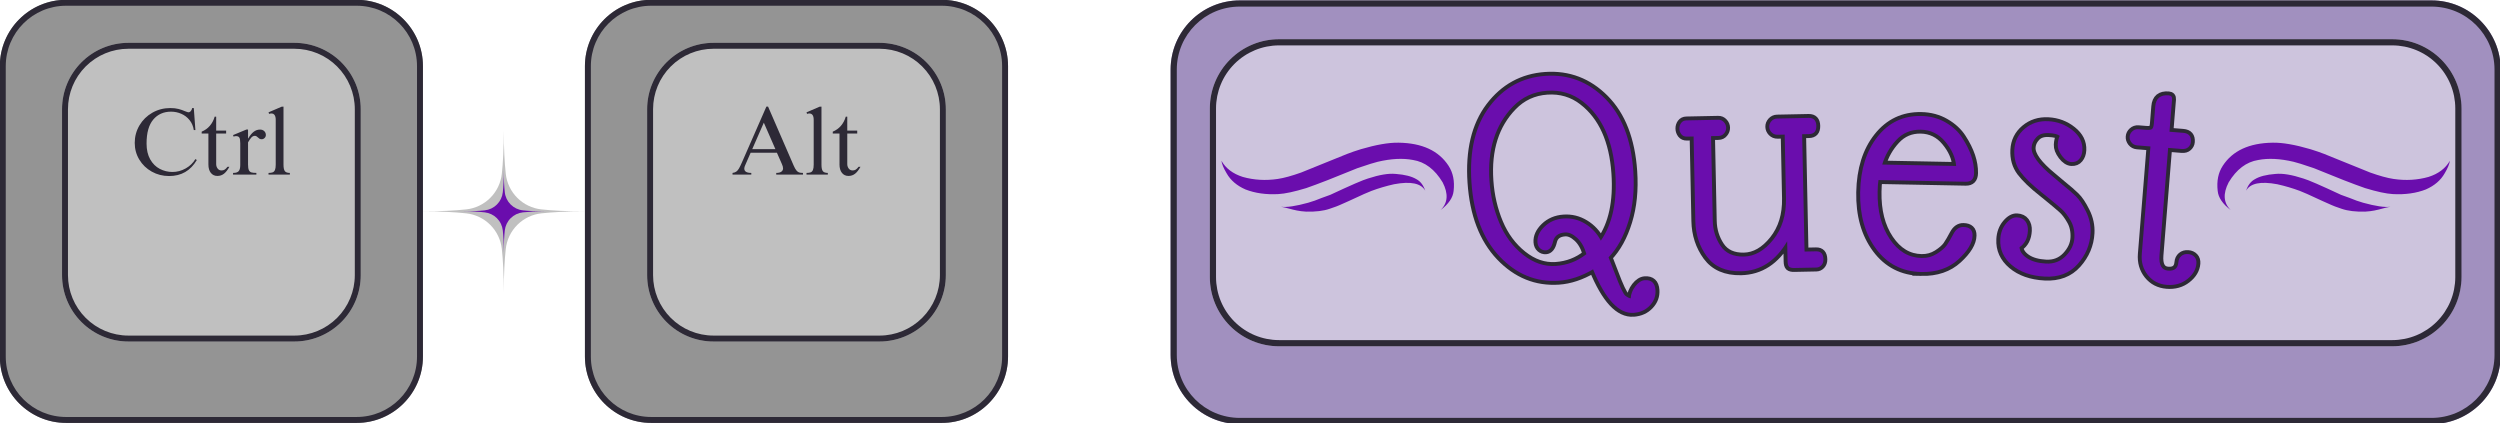 <?xml version="1.0" encoding="UTF-8" standalone="no"?>
<svg
   width="2269.365"
   zoomAndPan="magnify"
   viewBox="0 0 1701.909 288.295"
   height="384.394"
   preserveAspectRatio="xMidYMid"
   version="1.0"
   id="svg88"
   sodipodi:docname="CtrlAltQuest Logo.svg"
   inkscape:version="1.3.2 (091e20e, 2023-11-25, custom)"
   xmlns:inkscape="http://www.inkscape.org/namespaces/inkscape"
   xmlns:sodipodi="http://sodipodi.sourceforge.net/DTD/sodipodi-0.dtd"
   xmlns="http://www.w3.org/2000/svg"
   xmlns:svg="http://www.w3.org/2000/svg">
  <sodipodi:namedview
     id="namedview88"
     pagecolor="#ffffff"
     bordercolor="#666666"
     borderopacity="1.0"
     inkscape:showpageshadow="2"
     inkscape:pageopacity="0.0"
     inkscape:pagecheckerboard="0"
     inkscape:deskcolor="#d1d1d1"
     inkscape:zoom="0.50378151"
     inkscape:cx="1518.5154"
     inkscape:cy="554.804"
     inkscape:window-width="2560"
     inkscape:window-height="1377"
     inkscape:window-x="-8"
     inkscape:window-y="-8"
     inkscape:window-maximized="1"
     inkscape:current-layer="svg88" />
  <defs
     id="defs23">
    <g
       id="g1" />
    <clipPath
       id="08b64a5daa">
      <path
         d="M 333.375,355.629 H 711.348 V 733.602 H 333.375 Z m 0,0"
         clip-rule="nonzero"
         id="path5" />
    </clipPath>
    <clipPath
       id="9ca0c2c402">
      <path
         d="m 417.367,355.629 h 209.988 c 22.277,0 43.641,8.848 59.391,24.602 15.754,15.75 24.602,37.117 24.602,59.391 v 209.988 c 0,22.277 -8.848,43.641 -24.602,59.391 -15.75,15.754 -37.113,24.602 -59.391,24.602 H 417.367 c -22.273,0 -43.641,-8.848 -59.391,-24.602 C 342.223,693.25 333.375,671.887 333.375,649.609 V 439.621 c 0,-22.273 8.848,-43.641 24.602,-59.391 15.75,-15.754 37.117,-24.602 59.391,-24.602 z m 0,0"
         clip-rule="nonzero"
         id="path6" />
    </clipPath>
    <clipPath
       id="2df2b70828">
      <path
         d="M 994.684,301.191 H 1530.113 V 836.617 H 994.684 Z m 0,0"
         clip-rule="nonzero"
         id="path16" />
    </clipPath>
    <clipPath
       id="2f8884bcb2">
      <path
         d="m 1078.68,301.191 h 367.438 c 46.391,0 83.996,37.605 83.996,83.992 V 752.625 c 0,46.387 -37.605,83.992 -83.996,83.992 h -367.438 c -46.391,0 -83.996,-37.605 -83.996,-83.992 V 385.184 c 0,-46.387 37.606,-83.992 83.996,-83.992 z m 0,0"
         clip-rule="nonzero"
         id="path17" />
    </clipPath>
    <clipPath
       id="7cb7a7636e">
      <path
         d="M 994.684,301.191 H 1530.102 V 836.609 H 994.684 Z m 0,0"
         clip-rule="nonzero"
         id="path18" />
    </clipPath>
    <clipPath
       id="162e2c8b3a">
      <path
         d="m 1078.676,301.191 h 367.434 c 46.387,0 83.992,37.605 83.992,83.992 v 367.43 c 0,46.391 -37.605,83.996 -83.992,83.996 h -367.434 c -46.387,0 -83.992,-37.605 -83.992,-83.996 V 385.184 c 0,-46.387 37.606,-83.992 83.992,-83.992 z m 0,0"
         clip-rule="nonzero"
         id="path19" />
    </clipPath>
    <clipPath
       id="d5194ad658">
      <path
         d="m 1073.41,355.629 h 377.976 v 377.973 h -377.976 z m 0,0"
         clip-rule="nonzero"
         id="path20" />
    </clipPath>
    <clipPath
       id="c02587422a">
      <path
         d="m 1157.406,355.629 h 209.984 c 22.277,0 43.641,8.848 59.395,24.602 15.75,15.75 24.602,37.117 24.602,59.391 v 209.988 c 0,22.277 -8.851,43.641 -24.602,59.391 -15.754,15.754 -37.117,24.602 -59.395,24.602 h -209.984 c -22.277,0 -43.641,-8.848 -59.395,-24.602 -15.75,-15.75 -24.602,-37.113 -24.602,-59.391 V 439.621 c 0,-22.273 8.851,-43.641 24.602,-59.391 15.754,-15.754 37.117,-24.602 59.395,-24.602 z m 0,0"
         clip-rule="nonzero"
         id="path21" />
    </clipPath>
  </defs>
  <g
     id="g150"
     inkscape:label="Quest Key"
     style="display:inline"
     transform="matrix(1,0,0,1,-34.946,-622.758)">
    <path
       id="path41"
       clip-path="none"
       d="m 180.349,970.23 c -46.387,0 -83.993,37.605 -83.993,83.991 v 346.172 c 0,46.387 37.606,83.993 83.993,83.993 H 1626.529 c 46.391,0 83.996,-37.606 83.996,-83.993 V 1054.221 c 0,-46.387 -37.605,-83.991 -83.996,-83.991 z"
       style="display:inline;fill:#a190bf;fill-opacity:1"
       inkscape:label="background"
       transform="matrix(0.561,0,0,0.561,777.79,78.735)" />
    <path
       id="path43"
       style="color:#000000;display:inline;fill:#2d2936;-inkscape-stroke:none"
       d="m 180.361,970.23 c -46.387,0 -83.993,37.601 -83.993,83.991 v 346.164 c 0,46.387 37.606,83.993 83.993,83.993 h 1446.148 c 46.391,0 83.997,-37.606 83.997,-83.993 V 1054.221 c 0,-46.391 -37.606,-83.991 -83.997,-83.991 z m 0,7.5 h 1446.151 c 42.338,0 76.496,34.153 76.496,76.491 v 346.164 c 0,42.333 -34.158,76.493 -76.496,76.493 H 180.361 c -42.333,0 -76.493,-34.159 -76.493,-76.493 V 1054.221 c 0,-42.338 34.159,-76.491 76.493,-76.491 z"
       clip-path="none"
       inkscape:label="background border"
       transform="matrix(0.561,0,0,0.561,777.79,78.735)" />
    <path
       id="path45"
       d="m 227.966,1017.316 c -22.277,0 -43.641,8.851 -59.395,24.601 -15.75,15.754 -24.602,37.118 -24.602,59.395 v 204.668 c 0,22.277 8.852,43.641 24.602,59.395 15.754,15.75 37.118,24.601 59.395,24.601 H 1578.916 c 22.277,0 43.641,-8.851 59.391,-24.601 13.401,-13.401 21.742,-30.873 23.953,-49.501 v -224.454 c -2.211,-18.628 -10.552,-36.102 -23.953,-49.503 -15.75,-15.75 -37.113,-24.601 -59.391,-24.601 z"
       style="display:inline;fill:#cdc4dd;fill-opacity:1"
       inkscape:label="face"
       transform="matrix(0.561,0,0,0.561,777.79,78.735)" />
    <path
       id="path47"
       clip-path="none"
       style="color:#000000;display:inline;fill:#2d2936;stroke-width:0.75;-inkscape-stroke:none"
       d="m 227.966,1017.316 c -22.277,0 -43.641,8.851 -59.391,24.601 -15.754,15.754 -24.602,37.118 -24.602,59.395 v 204.664 c 0,22.277 8.848,43.641 24.602,59.395 15.75,15.75 37.113,24.602 59.391,24.602 H 1578.904 c 22.277,0 43.64,-8.852 59.394,-24.602 15.75,-15.754 24.602,-37.118 24.602,-59.395 v -204.664 c 0,-22.277 -8.852,-43.641 -24.602,-59.395 -15.754,-15.75 -37.116,-24.601 -59.394,-24.601 z m -0.001,7.499 H 1578.904 c 20.291,0 39.742,8.06 54.092,22.406 14.346,14.35 22.405,33.802 22.405,54.092 v 204.662 c 0,20.291 -8.06,39.744 -22.406,54.094 -14.35,14.346 -33.801,22.403 -54.091,22.403 H 227.965 c -20.291,0 -39.741,-8.059 -54.086,-22.405 -14.35,-14.35 -22.405,-33.801 -22.405,-54.092 v -204.662 c 0,-20.292 8.055,-39.743 22.405,-54.092 14.346,-14.346 33.796,-22.406 54.086,-22.406 z"
       inkscape:label="face border"
       transform="matrix(0.561,0,0,0.561,777.79,78.735)" />
    <path
       stroke-linecap="butt"
       fill="none"
       stroke-linejoin="miter"
       d="m 1319.318,1288.132 c 0.262,-3.254 1.488,-5.816 3.68,-7.68 2.191,-1.863 4.914,-2.664 8.172,-2.402 3.254,0.262 5.82,1.43 7.691,3.496 1.879,2.008 2.688,4.668 2.418,7.984 -0.586,7.25 -4.344,13.594 -11.273,19.035 -6.863,5.379 -15.086,7.688 -24.672,6.914 -9.582,-0.773 -17.238,-4.73 -22.973,-11.871 -5.726,-7.199 -8.191,-15.715 -7.398,-25.543 l 10.527,-130.574 -16.312,-1.317 c -2.762,-0.223 -5.016,-1.426 -6.758,-3.605 -1.68,-2.176 -2.418,-4.524 -2.215,-7.043 0.203,-2.519 1.305,-4.688 3.309,-6.504 2.066,-1.871 4.484,-2.699 7.246,-2.477 l 9.125,0.738 c 3.992,0.32 6.524,-0.031 7.598,-1.059 1.137,-1.082 1.848,-3.375 2.129,-6.879 l 1.645,-20.363 c 0.793,-9.828 6.227,-14.336 16.301,-13.524 3.008,0.242 4.394,1.867 4.152,4.879 l -3.168,39.254 16.59,1.336 c 6.816,0.551 9.953,4.234 9.402,11.055 -0.2,2.457 -1.266,4.566 -3.199,6.328 -1.875,1.766 -4.469,2.516 -7.789,2.246 l -16.586,-1.336 -10.496,130.203 c -0.957,11.859 2.465,18.102 10.27,18.73 7.801,0.629 11.996,-2.711 12.586,-10.024 z m 0,0"
       stroke="#2d2936"
       stroke-width="9.467"
       stroke-opacity="1"
       stroke-miterlimit="4"
       id="path53"
       style="display:inline"
       transform="matrix(0.561,0,0,0.561,777.79,78.735)"
       inkscape:label="back T" />
    <path
       d="m 1319.328,1288.119 c 0.258,-3.269 1.473,-5.832 3.641,-7.688 2.176,-1.852 4.898,-2.648 8.172,-2.391 3.269,0.262 5.836,1.418 7.703,3.469 1.863,2.055 2.664,4.715 2.406,7.984 -0.594,7.305 -4.34,13.648 -11.234,19.031 -6.887,5.394 -15.109,7.707 -24.672,6.938 -9.562,-0.773 -17.219,-4.742 -22.969,-11.906 -5.75,-7.176 -8.23,-15.672 -7.438,-25.484 l 10.516,-130.594 -16.25,-1.312 c -2.762,-0.219 -5.008,-1.41 -6.734,-3.578 -1.719,-2.164 -2.481,-4.508 -2.281,-7.031 0.207,-2.519 1.336,-4.707 3.391,-6.562 2.051,-1.852 4.457,-2.672 7.219,-2.453 l 9.062,0.734 c 4.031,0.324 6.594,-0.039 7.688,-1.094 1.094,-1.051 1.785,-3.336 2.078,-6.859 l 1.641,-20.375 c 0.789,-9.812 6.219,-14.316 16.281,-13.516 3.019,0.25 4.406,1.887 4.156,4.906 l -3.156,39.25 16.609,1.328 c 6.801,0.555 9.926,4.23 9.375,11.031 -0.199,2.512 -1.262,4.641 -3.188,6.391 -1.918,1.742 -4.512,2.477 -7.781,2.203 l -16.609,-1.328 -10.484,130.219 c -0.961,11.836 2.461,18.07 10.266,18.703 7.801,0.625 12,-2.711 12.594,-10.016 z m 0,0"
       id="path65"
       style="fill:#6a0dad;fill-opacity:1"
       inkscape:label="front T"
       transform="matrix(0.561,0,0,0.561,777.79,78.735)" />
    <path
       stroke-linecap="butt"
       fill="none"
       stroke-linejoin="miter"
       d="m 1141.29,1148.784 c -0.473,9.051 8.02,20.727 25.48,35.031 l 11.969,10.066 c 6.754,5.414 12.125,10.078 16.117,13.988 3.996,3.848 8.09,9.988 12.277,18.414 4.25,8.43 6.137,17.199 5.66,26.309 -0.734,14.094 -6.02,26.656 -15.855,37.684 -9.77,10.969 -22.992,16.016 -39.672,15.145 -16.617,-0.868 -29.949,-5.543 -40,-14.031 -10.047,-8.484 -14.746,-18.914 -14.102,-31.285 0.395,-7.57 2.766,-13.957 7.113,-19.164 4.344,-5.203 8.762,-7.688 13.254,-7.453 4.555,0.238 7.957,1.867 10.207,4.887 2.25,3.016 3.254,6.805 3.016,11.359 -0.477,9.105 -3.875,15.75 -10.203,19.922 0.289,5.078 3.293,9.555 9.016,13.434 5.726,3.816 13.453,5.981 23.176,6.488 9.726,0.508 17.785,-2.59 24.184,-9.289 6.402,-6.766 9.809,-14.117 10.226,-22.055 0.414,-7.941 -1.137,-14.902 -4.648,-20.887 -3.449,-6.043 -7.004,-10.672 -10.66,-13.887 -3.598,-3.215 -9.391,-8.082 -17.383,-14.609 l -6.484,-5.246 c -11.676,-9.188 -20.375,-17.543 -26.09,-25.062 -5.656,-7.516 -8.215,-16.477 -7.668,-26.875 0.547,-10.465 4.789,-19.039 12.73,-25.719 7.938,-6.684 17.449,-9.734 28.527,-9.156 11.141,0.582 20.945,4.274 29.414,11.07 8.473,6.738 12.465,14.785 11.977,24.141 -0.223,4.246 -1.484,7.762 -3.789,10.539 -2.246,2.785 -5.398,4.07 -9.461,3.859 -4,-0.211 -7.848,-2.727 -11.547,-7.547 -3.633,-4.879 -5.344,-9.383 -5.125,-13.508 0.219,-4.184 1.023,-7.781 2.414,-10.797 -2.188,-1.84 -6.637,-2.938 -13.344,-3.289 -6.648,-0.348 -11.703,1.363 -15.172,5.133 -3.465,3.707 -5.316,7.836 -5.555,12.391 z m 0,0"
       stroke="#2d2936"
       stroke-width="9.467"
       stroke-opacity="1"
       stroke-miterlimit="4"
       id="path52"
       style="display:inline"
       transform="matrix(0.561,0,0,0.561,777.79,78.735)"
       inkscape:label="back S" />
    <path
       d="m 1141.267,1148.728 c -0.48,9.074 8,20.766 25.438,35.078 l 12,10.125 c 6.801,5.406 12.188,10.047 16.156,13.922 3.969,3.867 8.066,10.016 12.297,18.453 4.238,8.438 6.117,17.199 5.641,26.281 -0.742,14.117 -6.012,26.668 -15.812,37.656 -9.805,10.988 -23.023,16.047 -39.656,15.172 -16.637,-0.867 -29.977,-5.539 -40.016,-14.016 -10.043,-8.488 -14.742,-18.914 -14.094,-31.281 0.395,-7.562 2.742,-13.945 7.047,-19.156 4.312,-5.207 8.738,-7.691 13.281,-7.453 4.539,0.242 7.93,1.871 10.172,4.891 2.25,3.023 3.254,6.805 3.016,11.344 -0.469,9.074 -3.856,15.726 -10.156,19.953 0.25,5.062 3.242,9.516 8.984,13.359 5.738,3.836 13.457,6.008 23.156,6.516 9.707,0.5 17.77,-2.617 24.188,-9.359 6.426,-6.738 9.848,-14.078 10.266,-22.016 0.414,-7.938 -1.117,-14.899 -4.594,-20.891 -3.481,-6 -7.031,-10.613 -10.656,-13.844 -3.625,-3.227 -9.438,-8.086 -17.438,-14.578 l -6.562,-5.266 c -11.649,-9.195 -20.309,-17.547 -25.984,-25.047 -5.668,-7.5 -8.23,-16.484 -7.688,-26.953 0.551,-10.469 4.789,-19.031 12.719,-25.688 7.938,-6.664 17.445,-9.707 28.531,-9.125 11.094,0.574 20.883,4.246 29.375,11.016 8.5,6.773 12.504,14.82 12.016,24.141 -0.231,4.293 -1.492,7.828 -3.781,10.609 -2.293,2.781 -5.461,4.07 -9.5,3.859 -4.031,-0.207 -7.883,-2.75 -11.547,-7.625 -3.656,-4.875 -5.375,-9.391 -5.156,-13.547 0.219,-4.156 1.035,-7.707 2.453,-10.656 -2.18,-1.895 -6.606,-3.016 -13.281,-3.359 -6.68,-0.352 -11.758,1.34 -15.234,5.078 -3.48,3.742 -5.34,7.875 -5.578,12.406 z m 0,0"
       id="path62"
       style="fill:#6a0dad;fill-opacity:1"
       inkscape:label="front S"
       transform="matrix(0.561,0,0,0.561,777.79,78.735)" />
    <path
       stroke-linecap="butt"
       fill="none"
       stroke-linejoin="miter"
       d="m 1049.626,1171.124 c -0.789,-10.125 -5.133,-19.918 -13.023,-29.375 -7.894,-9.523 -17.848,-14.398 -29.863,-14.633 -11.953,-0.231 -21.93,4.016 -29.926,12.738 -7.996,8.66 -13.609,18.508 -16.844,29.543 z m -42.238,128.73 c -22.984,-0.445 -41.234,-9.766 -54.754,-27.965 -13.52,-18.195 -20.012,-41.16 -19.477,-68.891 0.535,-27.789 7.594,-50.246 21.176,-67.367 13.586,-17.184 31.223,-25.566 52.91,-25.148 11.094,0.215 20.996,2.871 29.715,7.969 8.777,5.102 15.5,11.332 20.168,18.695 9.816,15.109 14.598,29.348 14.34,42.719 -0.137,7.086 -3.5,10.566 -10.094,10.441 l -106.019,-2.043 c -0.555,3.254 -0.891,7.902 -1.008,13.941 -0.445,23.23 4.422,42.402 14.613,57.516 10.188,15.117 23.105,22.824 38.758,23.125 6.84,0.133 13.066,-1.566 18.684,-5.098 5.617,-3.59 9.598,-7.055 11.941,-10.402 2.348,-3.406 5.023,-7.977 8.031,-13.715 3.008,-5.734 7.039,-8.555 12.094,-8.457 7.578,0.144 11.301,3.606 11.172,10.387 -0.172,8.871 -5.996,18.562 -17.48,29.066 -11.422,10.504 -26.344,15.582 -44.77,15.227 z m 0,0"
       stroke="#2d2936"
       stroke-width="9.467"
       stroke-opacity="1"
       stroke-miterlimit="4"
       id="path51"
       style="display:inline"
       inkscape:label="back E"
       transform="matrix(0.561,0,0,0.561,777.79,78.735)" />
    <path
       d="m 1049.655,1171.14 c -0.812,-10.113 -5.168,-19.922 -13.062,-29.422 -7.898,-9.5 -17.844,-14.363 -29.844,-14.594 -11.992,-0.227 -21.98,4 -29.969,12.688 -7.992,8.688 -13.605,18.559 -16.844,29.609 z m -42.25,128.703 c -22.969,-0.438 -41.219,-9.75 -54.75,-27.938 -13.531,-18.188 -20.031,-41.16 -19.5,-68.922 0.531,-27.77 7.586,-50.234 21.172,-67.391 13.582,-17.164 31.234,-25.539 52.953,-25.125 11.102,0.219 21.02,2.875 29.75,7.969 8.727,5.094 15.426,11.351 20.094,18.766 9.801,15.086 14.578,29.309 14.328,42.672 -0.137,7.074 -3.484,10.547 -10.047,10.422 l -106,-2.047 c -0.562,3.273 -0.906,7.934 -1.031,13.984 -0.449,23.23 4.414,42.391 14.594,57.484 10.188,15.094 23.109,22.793 38.766,23.094 6.812,0.137 13.031,-1.57 18.656,-5.125 5.633,-3.562 9.617,-7.02 11.953,-10.375 2.332,-3.363 5.004,-7.922 8.016,-13.672 3.008,-5.75 7.039,-8.57 12.094,-8.469 7.57,0.148 11.289,3.625 11.156,10.438 -0.168,8.824 -5.969,18.492 -17.406,29 -11.438,10.508 -26.371,15.586 -44.797,15.234 z m 0,0"
       id="path59"
       style="fill:#6a0dad;fill-opacity:1"
       inkscape:label="front E"
       transform="matrix(0.561,0,0,0.561,777.79,78.735)" />
    <path
       stroke-linecap="butt"
       fill="none"
       stroke-linejoin="miter"
       d="m 841.54,1133.112 -8.688,0.179 c -2.773,0.055 -5.137,-0.914 -7.086,-2.906 -1.891,-1.996 -2.863,-4.258 -2.914,-6.785 -0.055,-2.523 0.824,-4.793 2.633,-6.805 1.867,-2.07 4.188,-3.137 6.961,-3.191 l 38.266,-0.789 c 6.039,-0.125 9.125,3.109 9.262,9.703 0.133,6.531 -2.816,9.859 -8.855,9.984 l -8.32,0.172 2.929,142.34 13.953,-0.289 c 5.793,-0.117 8.758,3.117 8.895,9.711 0.062,3.019 -0.781,5.441 -2.535,7.266 -1.688,1.762 -3.672,2.664 -5.953,2.711 l -26.895,0.555 c -3.02,0.062 -5.129,-0.449 -6.32,-1.535 -1.133,-1.148 -1.73,-3.23 -1.793,-6.25 l -0.508,-24.586 c -13.871,23.77 -32.547,35.898 -56.023,36.379 -18.426,0.379 -32.203,-5.594 -41.332,-17.918 -9.07,-12.328 -13.773,-26.688 -14.109,-43.078 l -2.109,-102.594 -8.32,0.172 c -2.77,0.055 -4.949,-0.918 -6.531,-2.918 -1.52,-2.004 -2.309,-4.27 -2.359,-6.797 -0.051,-2.523 0.641,-4.789 2.078,-6.793 1.5,-2.062 3.637,-3.125 6.41,-3.18 l 38.633,-0.797 c 2.773,-0.055 5.043,0.914 6.812,2.914 1.824,1.934 2.766,4.164 2.816,6.691 0.055,2.523 -0.793,4.824 -2.539,6.894 -1.684,2.067 -3.91,3.133 -6.684,3.188 l -9.059,0.188 2.117,102.965 c 0.227,11.09 3.332,21.137 9.313,30.137 5.977,8.938 15.469,13.273 28.469,13.008 13.004,-0.27 24.852,-7.078 35.551,-20.426 10.699,-13.352 15.84,-30.133 15.422,-50.344 z m 0,0"
       stroke="#2d2936"
       stroke-width="9.467"
       stroke-opacity="1"
       stroke-miterlimit="4"
       id="path50"
       style="display:inline"
       inkscape:label="back U"
       transform="matrix(0.561,0,0,0.561,777.79,78.735)" />
    <path
       d="m 841.571,1133.088 -8.719,0.188 c -2.773,0.055 -5.125,-0.906 -7.062,-2.875 -1.938,-1.977 -2.934,-4.227 -2.984,-6.75 -0.055,-2.531 0.848,-4.828 2.703,-6.891 1.852,-2.062 4.164,-3.117 6.938,-3.172 l 38.25,-0.797 c 6.062,-0.125 9.16,3.094 9.297,9.656 0.133,6.562 -2.828,9.906 -8.891,10.031 l -8.328,0.172 2.922,142.359 14.016,-0.281 c 5.801,-0.125 8.77,3.094 8.906,9.656 0.062,3.031 -0.773,5.449 -2.5,7.25 -1.73,1.805 -3.73,2.731 -6,2.781 l -26.891,0.547 c -3.031,0.062 -5.125,-0.457 -6.281,-1.562 -1.156,-1.113 -1.766,-3.188 -1.828,-6.219 l -0.516,-24.609 c -13.906,23.773 -32.594,35.895 -56.062,36.375 -18.43,0.383 -32.188,-5.578 -41.281,-17.891 -9.086,-12.32 -13.793,-26.68 -14.125,-43.078 l -2.109,-102.609 -8.328,0.172 c -2.773,0.055 -4.938,-0.91 -6.5,-2.891 -1.555,-1.988 -2.355,-4.242 -2.406,-6.766 -0.055,-2.531 0.656,-4.82 2.125,-6.875 1.477,-2.051 3.602,-3.102 6.375,-3.156 l 38.609,-0.797 c 2.781,-0.062 5.07,0.902 6.875,2.891 1.812,1.98 2.742,4.234 2.797,6.766 0.051,2.523 -0.789,4.809 -2.516,6.859 -1.719,2.055 -3.969,3.109 -6.75,3.172 l -9.094,0.188 2.109,102.984 c 0.227,11.117 3.336,21.156 9.328,30.125 6,8.961 15.5,13.309 28.5,13.047 13,-0.27 24.852,-7.082 35.562,-20.438 10.707,-13.352 15.852,-30.129 15.438,-50.328 z m 0,0"
       id="path56"
       style="fill:#6a0dad;fill-opacity:1"
       inkscape:label="front U"
       transform="matrix(0.561,0,0,0.561,777.79,78.735)" />
    <path
       stroke-linecap="butt"
       fill="none"
       stroke-linejoin="miter"
       d="m 658.173,1349.378 c -17.828,1.219 -34.195,-16.387 -49.094,-52.805 -14.137,8.316 -28,12.934 -41.59,13.863 -27.422,1.867 -51.312,-7.871 -71.672,-29.215 -20.301,-21.41 -31.766,-51.395 -34.395,-89.945 -2.629,-38.555 4.699,-69.293 21.977,-92.215 17.34,-22.93 39.969,-35.344 67.883,-37.246 27.98,-1.906 52.082,7.32 72.312,27.688 20.23,20.367 31.648,49.703 34.262,88.012 1.547,22.688 -0.492,43.09 -6.113,61.203 -5.566,18.047 -13.539,32.488 -23.918,43.328 l 7.309,18.867 c 6.191,16.504 10.559,25.75 13.102,27.738 2.547,1.988 4.719,3.047 6.52,3.172 0.148,-5.078 2.008,-9.961 5.578,-14.652 3.641,-4.633 7.488,-7.09 11.547,-7.367 8.055,-0.547 12.371,3.449 12.953,12 0.484,7.07 -1.812,13.281 -6.883,18.629 -5.066,5.41 -11.66,8.395 -19.777,8.945 z m -61.504,-256.555 c -12.523,-9.773 -26.996,-14.098 -43.414,-12.98 -16.355,1.117 -30.191,7.527 -41.5,19.23 -21.531,22.164 -31.008,52.152 -28.43,89.969 1.238,18.137 5.176,35.137 11.816,50.992 6.641,15.855 16.23,28.789 28.777,38.809 12.605,10.012 25.887,14.543 39.844,13.594 14.02,-0.957 26.418,-5.726 37.199,-14.305 -2.301,-8.43 -6.023,-15.004 -11.164,-19.719 -5.141,-4.715 -10.109,-6.91 -14.906,-6.582 -8.055,0.55 -12.867,4.242 -14.438,11.086 -1.578,6.777 -4.488,10.312 -8.73,10.602 -2.52,0.172 -4.797,-0.602 -6.828,-2.317 -2.039,-1.773 -3.168,-4.293 -3.387,-7.551 -0.449,-6.578 2.395,-12.859 8.535,-18.836 6.203,-5.984 13.977,-9.293 23.324,-9.93 9.344,-0.637 18.016,1.488 26.008,6.379 8.055,4.891 14.422,11.746 19.102,20.566 14.066,-20.23 19.93,-47.473 17.594,-81.723 -2.711,-39.781 -15.844,-68.879 -39.402,-87.285 z m 0,0"
       stroke="#2d2936"
       stroke-width="9.467"
       stroke-opacity="1"
       stroke-miterlimit="4"
       id="path49"
       style="display:inline"
       inkscape:label="end Q"
       transform="matrix(0.561,0,0,0.561,777.79,78.735)" />
    <path
       d="m 658.241,1349.417 c -17.887,1.219 -34.277,-16.391 -49.172,-52.828 -14.105,8.293 -27.961,12.902 -41.562,13.828 -27.449,1.875 -51.328,-7.879 -71.641,-29.266 -20.305,-21.383 -31.766,-51.344 -34.391,-89.875 -2.633,-38.539 4.691,-69.281 21.984,-92.219 17.289,-22.938 39.91,-35.359 67.859,-37.266 27.957,-1.906 52.055,7.336 72.297,27.719 20.238,20.375 31.664,49.703 34.281,87.984 1.539,22.668 -0.492,43.047 -6.094,61.141 -5.594,18.094 -13.59,32.559 -23.984,43.391 l 7.359,18.844 c 6.176,16.531 10.535,25.785 13.078,27.766 2.551,1.977 4.711,3.035 6.484,3.172 0.164,-5.062 2.047,-9.938 5.641,-14.625 3.602,-4.676 7.422,-7.148 11.453,-7.422 8.051,-0.551 12.375,3.461 12.969,12.031 0.477,7.051 -1.82,13.281 -6.891,18.688 -5.062,5.406 -11.621,8.383 -19.672,8.938 z m -61.547,-256.562 c -12.555,-9.77 -27.016,-14.094 -43.391,-12.969 -16.367,1.117 -30.219,7.496 -41.562,19.141 -21.523,22.219 -30.996,52.219 -28.422,90 1.238,18.137 5.18,35.137 11.828,51 6.645,15.867 16.254,28.808 28.828,38.828 12.582,10.023 25.863,14.559 39.844,13.609 13.977,-0.957 26.363,-5.723 37.156,-14.297 -2.336,-8.438 -6.07,-15.016 -11.203,-19.734 -5.125,-4.719 -10.086,-6.91 -14.875,-6.578 -8.055,0.543 -12.859,4.226 -14.422,11.047 -1.555,6.812 -4.469,10.367 -8.75,10.656 -2.523,0.168 -4.793,-0.629 -6.812,-2.391 -2.023,-1.758 -3.148,-4.274 -3.375,-7.547 -0.438,-6.551 2.426,-12.816 8.594,-18.797 6.164,-5.988 13.91,-9.301 23.234,-9.938 9.32,-0.633 18.008,1.496 26.062,6.391 8.051,4.887 14.398,11.719 19.047,20.5 14.051,-20.176 19.91,-47.391 17.578,-81.641 -2.719,-39.801 -15.84,-68.894 -39.359,-87.281 z m 0,0"
       id="path54"
       style="fill:#6a0dad;fill-opacity:1"
       inkscape:label="front Q"
       transform="matrix(0.561,0,0,0.561,777.79,78.735)" />
    <path
       id="path69"
       style="display:inline;fill:#6a0dad"
       d="m 369.692,1180.804 -0.379,-0.02 c -8.449,-0.812 -19.582,1.043 -33.41,5.566 -5.656,1.59 -20.914,8.199 -45.773,19.824 -7.953,2.816 -14.227,5.156 -18.816,7.031 -2.379,0.859 -5.043,1.711 -7.992,2.555 -15.078,4.176 -26.094,5.793 -33.039,4.844 l 5.926,1.273 c 6.75,1.832 11.234,2.941 13.461,3.324 3.012,0.629 6.738,1.082 11.176,1.363 11.645,0.277 21.168,-0.879 28.57,-3.473 6.629,-2.23 10.617,-3.703 11.969,-4.418 4.676,-1.973 14.617,-6.484 29.832,-13.535 l 8.906,-3.734 c 8.668,-3.242 17.82,-5.945 27.465,-8.101 20.145,-3.785 32.738,-1.176 37.781,7.832 -2.262,-6.703 -5.824,-11.348 -10.684,-13.934 -5.691,-3.441 -14.023,-5.574 -24.992,-6.398 m 3.48,-37.906 h -0.703 c -11.625,-0.168 -26.684,2.461 -45.18,7.887 -6.387,1.977 -11.895,3.867 -16.527,5.668 l -55.992,22.656 c -11.281,4.035 -20.719,6.629 -28.309,7.781 -14.883,2.191 -29.066,1.367 -42.555,-2.461 -11.973,-3.809 -20.602,-10.344 -25.887,-19.613 0.551,3.992 2.652,9.055 6.297,15.195 4.824,8.516 12.449,15.055 22.879,19.625 11.727,4.57 25.074,6.445 40.035,5.625 8.027,-0.438 19.258,-2.856 33.691,-7.254 14.176,-4.914 34.852,-12.965 62.02,-24.148 13.27,-4.516 21.488,-7.102 24.66,-7.77 16.27,-3.852 30.578,-4.59 42.926,-2.215 14.48,2.289 26.477,11.352 35.984,27.188 7.145,13.816 6.312,25.008 -2.496,33.578 9.738,-7.367 15.004,-15.094 15.797,-23.176 1.387,-12.043 -0.68,-22.25 -6.199,-30.625 -11.91,-18.219 -32.055,-27.535 -60.441,-27.945"
       inkscape:label="left flourish"
       transform="matrix(0.561,0,0,0.561,777.79,78.735)" />
    <path
       id="path71"
       style="display:inline;fill:#6a0dad"
       d="m 1437.177,1180.804 0.383,-0.02 c 8.445,-0.812 19.582,1.043 33.406,5.566 5.66,1.59 20.918,8.199 45.777,19.824 7.949,2.816 14.223,5.156 18.812,7.031 2.383,0.859 5.043,1.711 7.992,2.555 15.082,4.176 26.094,5.793 33.039,4.844 l -5.922,1.273 c -6.75,1.832 -11.238,2.941 -13.461,3.324 -3.016,0.629 -6.742,1.082 -11.18,1.363 -11.641,0.277 -21.164,-0.879 -28.57,-3.473 -6.625,-2.23 -10.613,-3.703 -11.965,-4.418 -4.676,-1.973 -14.621,-6.484 -29.832,-13.535 l -8.91,-3.734 c -8.664,-3.242 -17.82,-5.945 -27.465,-8.101 -20.145,-3.785 -32.738,-1.176 -37.781,7.832 2.266,-6.703 5.824,-11.348 10.688,-13.934 5.691,-3.441 14.02,-5.574 24.988,-6.398 m -3.481,-37.906 h 0.703 c 11.625,-0.168 26.684,2.461 45.18,7.887 6.387,1.977 11.899,3.867 16.527,5.668 l 55.996,22.656 c 11.281,4.035 20.715,6.629 28.309,7.781 14.879,2.191 29.062,1.367 42.551,-2.461 11.973,-3.809 20.605,-10.344 25.891,-19.613 -0.555,3.992 -2.652,9.055 -6.301,15.195 -4.824,8.516 -12.449,15.055 -22.875,19.625 -11.73,4.57 -25.074,6.445 -40.035,5.625 -8.031,-0.438 -19.262,-2.856 -33.691,-7.254 -14.18,-4.914 -34.852,-12.965 -62.023,-24.148 -13.27,-4.516 -21.488,-7.102 -24.656,-7.77 -16.273,-3.852 -30.582,-4.59 -42.93,-2.215 -14.48,2.289 -26.473,11.352 -35.984,27.188 -7.145,13.816 -6.312,25.008 2.496,33.578 -9.738,-7.367 -15,-15.094 -15.797,-23.176 -1.387,-12.043 0.684,-22.25 6.203,-30.625 11.906,-18.219 32.055,-27.535 60.438,-27.945"
       inkscape:label="right flourish"
       transform="matrix(0.561,0,0,0.561,777.79,78.735)" />
  </g>
  <g
     id="g143"
     inkscape:label="Alt Key"
     transform="matrix(0.538,0,0,0.538,112.316,-162.173)"
     style="display:inline">
    <path
       id="path140"
       d="m 615.323,301.191 c -46.387,0 -83.993,37.606 -83.993,83.993 v 367.441 c 0,46.387 37.606,83.993 83.993,83.993 h 367.441 c 46.387,0 83.991,-37.606 83.991,-83.993 V 385.184 c 0,-46.387 -37.605,-83.993 -83.991,-83.993 z"
       style="display:inline;fill:#949494"
       inkscape:label="background" />
    <path
       id="path141"
       style="color:#000000;fill:#2d2936;stroke-width:0.75;-inkscape-stroke:none"
       d="m 615.327,301.191 c -46.387,0 -83.993,37.606 -83.993,83.993 v 367.43 c 0,46.391 37.606,83.996 83.993,83.996 h 367.43 c 46.391,0 83.996,-37.605 83.996,-83.996 V 385.184 c 0,-46.387 -37.605,-83.993 -83.996,-83.993 z m 0,7.5 h 367.43 c 42.338,0 76.496,34.159 76.496,76.493 v 367.43 c 0,42.338 -34.158,76.497 -76.496,76.497 H 615.327 c -42.333,0 -76.493,-34.159 -76.493,-76.497 V 385.184 c 0,-42.333 34.159,-76.493 76.493,-76.493 z"
       clip-path="none"
       inkscape:label="background border" />
    <path
       id="path142"
       style="display:inline;fill:#c0c0c0"
       d="m 694.05,355.629 c -22.273,0 -43.641,8.848 -59.391,24.602 -15.754,15.75 -24.602,37.117 -24.602,59.391 v 209.988 c 0,22.277 8.848,43.641 24.602,59.391 15.75,15.754 37.117,24.601 59.391,24.601 h 209.988 c 22.277,0 43.641,-8.847 59.391,-24.601 15.754,-15.75 24.601,-37.113 24.601,-59.391 V 439.622 c 0,-22.273 -8.847,-43.641 -24.601,-59.391 -15.75,-15.754 -37.113,-24.602 -59.391,-24.602 z"
       inkscape:label="face" />
    <path
       id="path143"
       style="display:inline;fill:#2d2936"
       d="m 694.05,355.629 c -22.273,0 -43.641,8.848 -59.391,24.602 -15.754,15.75 -24.602,37.117 -24.602,59.391 v 209.988 c 0,22.277 8.848,43.641 24.602,59.391 15.75,15.754 37.117,24.601 59.391,24.601 h 209.988 c 22.277,0 43.641,-8.847 59.391,-24.601 15.754,-15.75 24.601,-37.113 24.601,-59.391 V 439.622 c 0,-22.273 -8.847,-43.641 -24.601,-59.391 -15.75,-15.754 -37.113,-24.602 -59.391,-24.602 z m 0,7.499 h 209.988 c 20.292,0 39.741,8.056 54.086,22.405 l 10e-4,10e-4 c 14.348,14.345 22.405,33.8 22.405,54.088 v 209.988 c 0,20.292 -8.056,39.741 -22.405,54.086 v 10e-4 h -10e-4 c -14.345,14.349 -33.795,22.405 -54.086,22.405 H 694.05 c -20.287,0 -39.743,-8.056 -54.088,-22.405 l -10e-4,-10e-4 c -14.349,-14.345 -22.405,-33.794 -22.405,-54.086 V 439.622 c 0,-20.287 8.056,-39.743 22.405,-54.088 h 10e-4 v -10e-4 c 14.345,-14.348 33.8,-22.405 54.088,-22.405 z"
       inkscape:label="face border" />
    <path
       id="path83"
       style="fill:#2d2936;fill-opacity:1"
       d="m 861.379,449.095 h 1.922 v 17.641 h 12.594 v 3.719 h -12.594 v 38.641 c 0,2.074 0.598,3.934 1.797,5.578 1.195,1.637 2.875,2.453 5.031,2.453 1.445,0 2.727,-0.336 3.844,-1.016 1.125,-0.676 2.32,-1.859 3.594,-3.547 h 2.406 c -2.086,3.844 -4.324,6.73 -6.719,8.656 -2.398,1.914 -5.199,2.875 -8.406,2.875 -3.512,0 -6.289,-1.305 -8.328,-3.906 -2.043,-2.602 -3.062,-6.145 -3.062,-10.625 v -39.109 h -8.516 v -2.406 c 4.07,-1.676 7.508,-4.133 10.312,-7.375 2.801,-3.238 4.844,-7.098 6.125,-11.578 z m 0,0 m -30.721,-12.719 v 73.438 c 0,4 0.578,6.742 1.734,8.219 1.164,1.48 3.266,2.219 6.297,2.219 v 2.156 h -26.984 v -2.156 c 2.238,0 3.992,-0.238 5.266,-0.719 1.281,-0.477 2.238,-1.477 2.875,-3 0.644,-1.52 0.969,-3.758 0.969,-6.719 v -56.75 c 0,-5.363 -1.883,-8.047 -5.641,-8.047 -1.043,0 -1.961,0.199 -2.75,0.594 l -0.719,-2.031 16.797,-7.203 z m 0,0 m -100.436,70.078 30.719,-70.078 h 2.156 l 32.391,74.625 c 1.207,2.73 2.348,4.758 3.422,6.078 1.082,1.312 2.223,2.172 3.422,2.578 1.195,0.398 2.836,0.594 4.922,0.594 v 2.156 h -33.828 v -2.156 c 2.875,0 5.031,-0.52 6.469,-1.562 1.438,-1.039 2.156,-2.441 2.156,-4.203 0,-1.52 -0.516,-3.398 -1.547,-5.641 l -6.25,-14.156 h -33.234 l -6.844,15.719 c -0.793,1.605 -1.188,3.047 -1.188,4.328 0,3.68 2.957,5.516 8.875,5.516 v 2.156 h -23.75 v -2.156 c 1.988,-0.238 3.602,-0.816 4.844,-1.734 1.25,-0.926 2.375,-2.27 3.375,-4.031 1,-1.758 2.297,-4.438 3.891,-8.031 z m 42.109,-16.328 -14.625,-33.469 -14.641,33.469 z m 0,0"
       inkscape:label="Alt" />
  </g>
  <g
     id="g148"
     inkscape:label="Star"
     style="display:inline"
     transform="matrix(0.538,0,0,0.538,-137.173,-162.177)">
    <path
       id="path22"
       d="m 892.383,466.601 c 0,23.051 -0.98,40.911 -2.492,54.743 -0.156,1.43 -0.375,2.848 -0.649,4.254 -0.277,1.41 -0.613,2.805 -1.003,4.188 -0.395,1.379 -0.849,2.741 -1.356,4.081 -0.512,1.344 -1.074,2.661 -1.695,3.958 -0.621,1.293 -1.296,2.559 -2.023,3.797 -0.727,1.238 -1.508,2.44 -2.336,3.612 -0.828,1.172 -1.707,2.31 -2.632,3.407 -0.926,1.098 -1.899,2.151 -2.911,3.167 -1.016,1.016 -2.074,1.985 -3.171,2.911 -1.098,0.926 -2.231,1.804 -3.403,2.632 -1.172,0.832 -2.375,1.61 -3.614,2.336 -1.238,0.73 -2.504,1.402 -3.797,2.023 -1.297,0.621 -2.613,1.188 -3.957,1.696 -1.344,0.508 -2.703,0.96 -4.085,1.355 -1.379,0.395 -2.773,0.726 -4.184,1.003 -1.41,0.277 -2.828,0.493 -4.254,0.649 -13.832,1.516 -31.692,2.496 -54.747,2.496 23.055,0 40.915,0.977 54.747,2.496 1.426,0.152 2.844,0.371 4.254,0.645 1.41,0.277 2.805,0.613 4.184,1.003 1.383,0.395 2.742,0.849 4.085,1.356 1.344,0.512 2.66,1.074 3.957,1.695 1.293,0.621 2.559,1.296 3.797,2.023 1.238,0.727 2.442,1.508 3.614,2.336 1.172,0.828 2.305,1.707 3.403,2.632 1.098,0.926 2.156,1.899 3.171,2.911 1.012,1.016 1.985,2.074 2.911,3.171 0.926,1.098 1.804,2.231 2.632,3.403 0.828,1.172 1.61,2.375 2.336,3.614 0.727,1.238 1.402,2.504 2.023,3.797 0.621,1.297 1.187,2.613 1.695,3.957 0.508,1.344 0.962,2.703 1.356,4.085 0.391,1.379 0.726,2.773 1.003,4.184 0.273,1.406 0.493,2.824 0.649,4.254 1.512,13.832 2.492,31.692 2.492,54.747 0,-23.055 0.98,-40.915 2.496,-54.747 0.156,-1.43 0.372,-2.848 0.649,-4.254 0.277,-1.41 0.609,-2.805 1.003,-4.184 0.395,-1.383 0.847,-2.742 1.355,-4.085 0.508,-1.344 1.075,-2.66 1.696,-3.957 0.621,-1.293 1.292,-2.559 2.023,-3.797 0.727,-1.238 1.504,-2.442 2.336,-3.614 0.828,-1.172 1.707,-2.305 2.632,-3.403 0.926,-1.098 1.895,-2.156 2.911,-3.171 1.016,-1.012 2.069,-1.985 3.167,-2.911 1.098,-0.926 2.235,-1.804 3.407,-2.632 1.172,-0.828 2.374,-1.61 3.612,-2.336 1.238,-0.73 2.504,-1.402 3.797,-2.023 1.293,-0.621 2.614,-1.187 3.958,-1.695 1.34,-0.508 2.702,-0.962 4.081,-1.356 1.383,-0.391 2.777,-0.726 4.184,-1.003 1.41,-0.273 2.829,-0.492 4.258,-0.645 13.832,-1.52 31.692,-2.496 54.743,-2.496 -23.055,0 -40.911,-0.98 -54.743,-2.496 -1.43,-0.156 -2.848,-0.372 -4.258,-0.649 -1.406,-0.277 -2.801,-0.609 -4.184,-1.003 -1.379,-0.395 -2.741,-0.847 -4.081,-1.355 -1.344,-0.508 -2.665,-1.075 -3.958,-1.696 -1.293,-0.621 -2.559,-1.292 -3.797,-2.023 -1.238,-0.727 -2.44,-1.504 -3.612,-2.336 -1.172,-0.828 -2.31,-1.707 -3.407,-2.632 -1.098,-0.926 -2.151,-1.895 -3.167,-2.911 -1.016,-1.016 -1.985,-2.069 -2.911,-3.167 -0.926,-1.098 -1.804,-2.235 -2.632,-3.407 -0.832,-1.172 -1.61,-2.374 -2.336,-3.612 -0.73,-1.238 -1.402,-2.504 -2.023,-3.797 -0.621,-1.297 -1.188,-2.614 -1.696,-3.958 -0.508,-1.34 -0.96,-2.702 -1.355,-4.081 -0.395,-1.383 -0.726,-2.778 -1.003,-4.188 -0.277,-1.406 -0.493,-2.824 -0.649,-4.254 -1.516,-13.832 -2.496,-31.692 -2.496,-54.743 z"
       style="fill:#c0c0c0" />
    <path
       id="path23"
       d="m 892.383,517 c 0,11.695 -0.5,20.754 -1.27,27.773 -0.156,1.449 -0.437,2.878 -0.835,4.28 -0.402,1.402 -0.918,2.762 -1.547,4.078 -0.633,1.316 -1.368,2.57 -2.212,3.762 -0.844,1.191 -1.78,2.302 -2.815,3.337 -1.031,1.031 -2.141,1.969 -3.333,2.812 -1.191,0.844 -2.445,1.582 -3.762,2.21 -1.316,0.633 -2.676,1.148 -4.078,1.547 -1.402,0.402 -2.833,0.679 -4.282,0.839 -7.02,0.77 -16.077,1.266 -27.776,1.266 11.699,0 20.757,0.496 27.776,1.266 1.449,0.16 2.879,0.438 4.282,0.841 1.402,0.398 2.762,0.914 4.078,1.547 1.316,0.629 2.57,1.367 3.762,2.21 1.191,0.844 2.301,1.781 3.333,2.812 1.035,1.031 1.972,2.144 2.815,3.335 0.844,1.188 1.579,2.442 2.212,3.759 0.629,1.316 1.145,2.676 1.547,4.078 0.398,1.406 0.679,2.832 0.835,4.285 0.762,6.948 1.258,15.921 1.267,27.453 h 0.006 c 0.009,-11.532 0.501,-20.505 1.263,-27.453 0.156,-1.453 0.438,-2.878 0.836,-4.285 0.402,-1.402 0.918,-2.762 1.547,-4.078 0.633,-1.316 1.371,-2.571 2.21,-3.759 0.844,-1.191 1.782,-2.304 2.817,-3.335 1.031,-1.031 2.14,-1.969 3.331,-2.812 1.191,-0.844 2.445,-1.582 3.762,-2.21 1.316,-0.633 2.676,-1.148 4.078,-1.547 1.402,-0.402 2.833,-0.681 4.282,-0.841 6.952,-0.762 15.925,-1.253 27.457,-1.263 v -0.006 c -11.535,-0.009 -20.505,-0.501 -27.457,-1.263 -1.449,-0.16 -2.879,-0.437 -4.282,-0.839 -1.402,-0.398 -2.762,-0.914 -4.078,-1.547 -1.316,-0.629 -2.57,-1.367 -3.762,-2.21 -1.191,-0.844 -2.3,-1.781 -3.331,-2.812 -1.035,-1.035 -1.973,-2.146 -2.817,-3.337 -0.84,-1.191 -1.578,-2.445 -2.21,-3.762 -0.629,-1.316 -1.145,-2.676 -1.547,-4.078 -0.398,-1.402 -0.68,-2.831 -0.836,-4.28 -0.77,-7.02 -1.266,-16.078 -1.266,-27.773 z"
       style="display:inline;fill:#6a0dad" />
  </g>
  <g
     id="g139"
     inkscape:label="Ctrl Key"
     style="display:inline"
     transform="matrix(0.538,0,0,0.538,-137.173,-162.173)">
    <path
       id="path24"
       d="m 338.641,301.191 c -46.387,0 -83.993,37.606 -83.993,83.993 v 367.441 c 0,46.387 37.606,83.993 83.993,83.993 h 367.441 c 46.387,0 83.991,-37.606 83.991,-83.993 V 385.184 c 0,-46.387 -37.605,-83.993 -83.991,-83.993 z"
       style="display:inline;fill:#949494"
       inkscape:label="background" />
    <path
       id="path25"
       style="color:#000000;fill:#2d2936;stroke-width:0.75;-inkscape-stroke:none"
       d="m 338.641,301.191 c -46.387,0 -83.993,37.606 -83.993,83.993 v 367.43 c 0,46.391 37.606,83.996 83.993,83.996 h 367.43 c 46.391,0 83.996,-37.605 83.996,-83.996 V 385.184 c 0,-46.387 -37.605,-83.993 -83.996,-83.993 z m 0,7.5 h 367.43 c 42.338,0 76.496,34.159 76.496,76.493 v 367.43 c 0,42.338 -34.158,76.497 -76.496,76.497 H 338.641 c -42.333,0 -76.493,-34.159 -76.493,-76.497 V 385.184 c 0,-42.333 34.159,-76.493 76.493,-76.493 z"
       clip-path="none"
       inkscape:label="background border" />
    <path
       id="path104"
       style="display:inline;fill:#c0c0c0"
       d="m 417.368,355.629 c -22.273,0 -43.641,8.848 -59.391,24.602 -15.754,15.75 -24.602,37.117 -24.602,59.391 v 209.988 c 0,22.277 8.848,43.641 24.602,59.391 15.75,15.754 37.117,24.601 59.391,24.601 h 209.988 c 22.277,0 43.641,-8.847 59.391,-24.601 15.754,-15.75 24.601,-37.113 24.601,-59.391 V 439.622 c 0,-22.273 -8.847,-43.641 -24.601,-59.391 -15.75,-15.754 -37.113,-24.602 -59.391,-24.602 z"
       inkscape:label="face" />
    <path
       id="path130"
       style="display:inline;fill:#2d2936"
       d="m 417.368,355.629 c -22.273,0 -43.641,8.848 -59.391,24.602 -15.754,15.75 -24.602,37.117 -24.602,59.391 v 209.988 c 0,22.277 8.848,43.641 24.602,59.391 15.75,15.754 37.117,24.601 59.391,24.601 h 209.988 c 22.277,0 43.641,-8.847 59.391,-24.601 15.754,-15.75 24.601,-37.113 24.601,-59.391 V 439.622 c 0,-22.273 -8.847,-43.641 -24.601,-59.391 -15.75,-15.754 -37.113,-24.602 -59.391,-24.602 z m 0,7.499 h 209.988 c 20.292,0 39.741,8.056 54.086,22.405 l 10e-4,10e-4 c 14.348,14.345 22.405,33.8 22.405,54.088 v 209.988 c 0,20.292 -8.056,39.741 -22.405,54.086 v 10e-4 h -10e-4 c -14.345,14.349 -33.795,22.405 -54.086,22.405 H 417.368 c -20.287,0 -39.743,-8.056 -54.088,-22.405 l -10e-4,-10e-4 c -14.349,-14.345 -22.405,-33.794 -22.405,-54.086 V 439.622 c 0,-20.287 8.056,-39.743 22.405,-54.088 h 0.001 v -10e-4 c 14.345,-14.348 33.8,-22.405 54.088,-22.405 z"
       inkscape:label="face border" />
    <path
       id="path38"
       style="display:inline;fill:#2d2936;fill-opacity:1"
       d="m 613.616,436.376 v 73.438 c 0,4 0.578,6.742 1.734,8.219 1.164,1.48 3.266,2.219 6.297,2.219 v 2.156 h -26.984 v -2.156 c 2.238,0 3.992,-0.238 5.266,-0.719 1.281,-0.477 2.238,-1.477 2.875,-3 0.645,-1.52 0.969,-3.758 0.969,-6.719 v -56.75 c 0,-5.363 -1.883,-8.047 -5.641,-8.047 -1.043,0 -1.961,0.199 -2.75,0.594 l -0.719,-2.031 16.797,-7.203 z m 0,0 m -44.873,40.312 h 0.234 c 2.082,-3.676 4.344,-6.473 6.781,-8.391 2.438,-1.926 5.176,-2.891 8.219,-2.891 2.156,0 3.91,0.664 5.266,1.984 1.363,1.324 2.047,2.945 2.047,4.859 0,1.523 -0.543,2.805 -1.625,3.844 -1.074,1.043 -2.293,1.562 -3.656,1.562 -1.117,0 -2.031,-0.219 -2.75,-0.656 -0.719,-0.445 -1.438,-1.031 -2.156,-1.75 -0.168,-0.082 -0.453,-0.32 -0.859,-0.719 -0.398,-0.395 -0.812,-0.691 -1.25,-0.891 -0.438,-0.207 -0.898,-0.312 -1.375,-0.312 -1.844,0 -3.43,0.742 -4.75,2.219 -1.312,1.48 -2.688,3.5 -4.125,6.062 v 28.078 c 0,3.125 0.336,5.449 1.016,6.969 0.676,1.512 1.734,2.492 3.172,2.938 1.445,0.438 3.566,0.656 6.359,0.656 v 2.156 h -29.516 v -2.156 h 0.609 c 2.957,0 5.113,-0.719 6.469,-2.156 1.363,-1.445 2.047,-4.086 2.047,-7.922 v -27.359 c 0,-3.758 -0.402,-6.219 -1.203,-7.375 -0.805,-1.164 -2.203,-1.75 -4.203,-1.75 -1.199,0 -2.199,0.242 -3,0.719 l -0.719,-2.031 16.797,-6.969 h 2.172 z m 0,0 M 526.504,449.095 h 1.922 v 17.641 h 12.594 v 3.719 h -12.594 v 38.641 c 0,2.074 0.598,3.934 1.797,5.578 1.195,1.637 2.875,2.453 5.031,2.453 1.445,0 2.727,-0.336 3.844,-1.016 1.125,-0.676 2.32,-1.859 3.594,-3.547 h 2.406 c -2.086,3.844 -4.324,6.73 -6.719,8.656 -2.398,1.914 -5.199,2.875 -8.406,2.875 -3.512,0 -6.289,-1.305 -8.328,-3.906 -2.043,-2.602 -3.062,-6.145 -3.062,-10.625 v -39.109 h -8.516 v -2.406 c 4.07,-1.676 7.508,-4.133 10.312,-7.375 2.801,-3.238 4.844,-7.098 6.125,-11.578 z m 0,0 m -56.165,-10.922 c 4,0 7.457,0.383 10.375,1.141 2.926,0.762 5.75,1.742 8.469,2.938 2.238,0.887 3.676,1.328 4.312,1.328 0.957,0 1.875,-0.5 2.75,-1.5 0.883,-1 1.488,-2.301 1.812,-3.906 h 2.047 l 2.031,27.844 h -2.031 c -0.73,-4.883 -2.516,-9.082 -5.359,-12.594 -2.836,-3.52 -6.312,-6.18 -10.438,-7.984 -4.117,-1.801 -8.449,-2.703 -13,-2.703 -9.367,0 -16.871,3.344 -22.516,10.031 -5.637,6.68 -8.453,16.773 -8.453,30.281 0,8 1.539,14.703 4.625,20.109 3.082,5.398 7.125,9.398 12.125,12 5,2.594 10.336,3.891 16.016,3.891 5.832,0 11.391,-1.477 16.672,-4.438 5.281,-2.957 9.398,-6.914 12.359,-11.875 l 1.797,1.188 c -7.918,13.523 -19.594,20.281 -35.031,20.281 -8,0 -15.324,-1.859 -21.969,-5.578 -6.637,-3.719 -11.891,-8.773 -15.766,-15.172 -3.875,-6.406 -5.812,-13.445 -5.812,-21.125 0,-8.07 1.992,-15.488 5.984,-22.25 4,-6.758 9.438,-12.098 16.312,-16.016 6.883,-3.926 14.445,-5.891 22.688,-5.891 z m 0,0"
       inkscape:label="Ctrl" />
  </g>
</svg>
